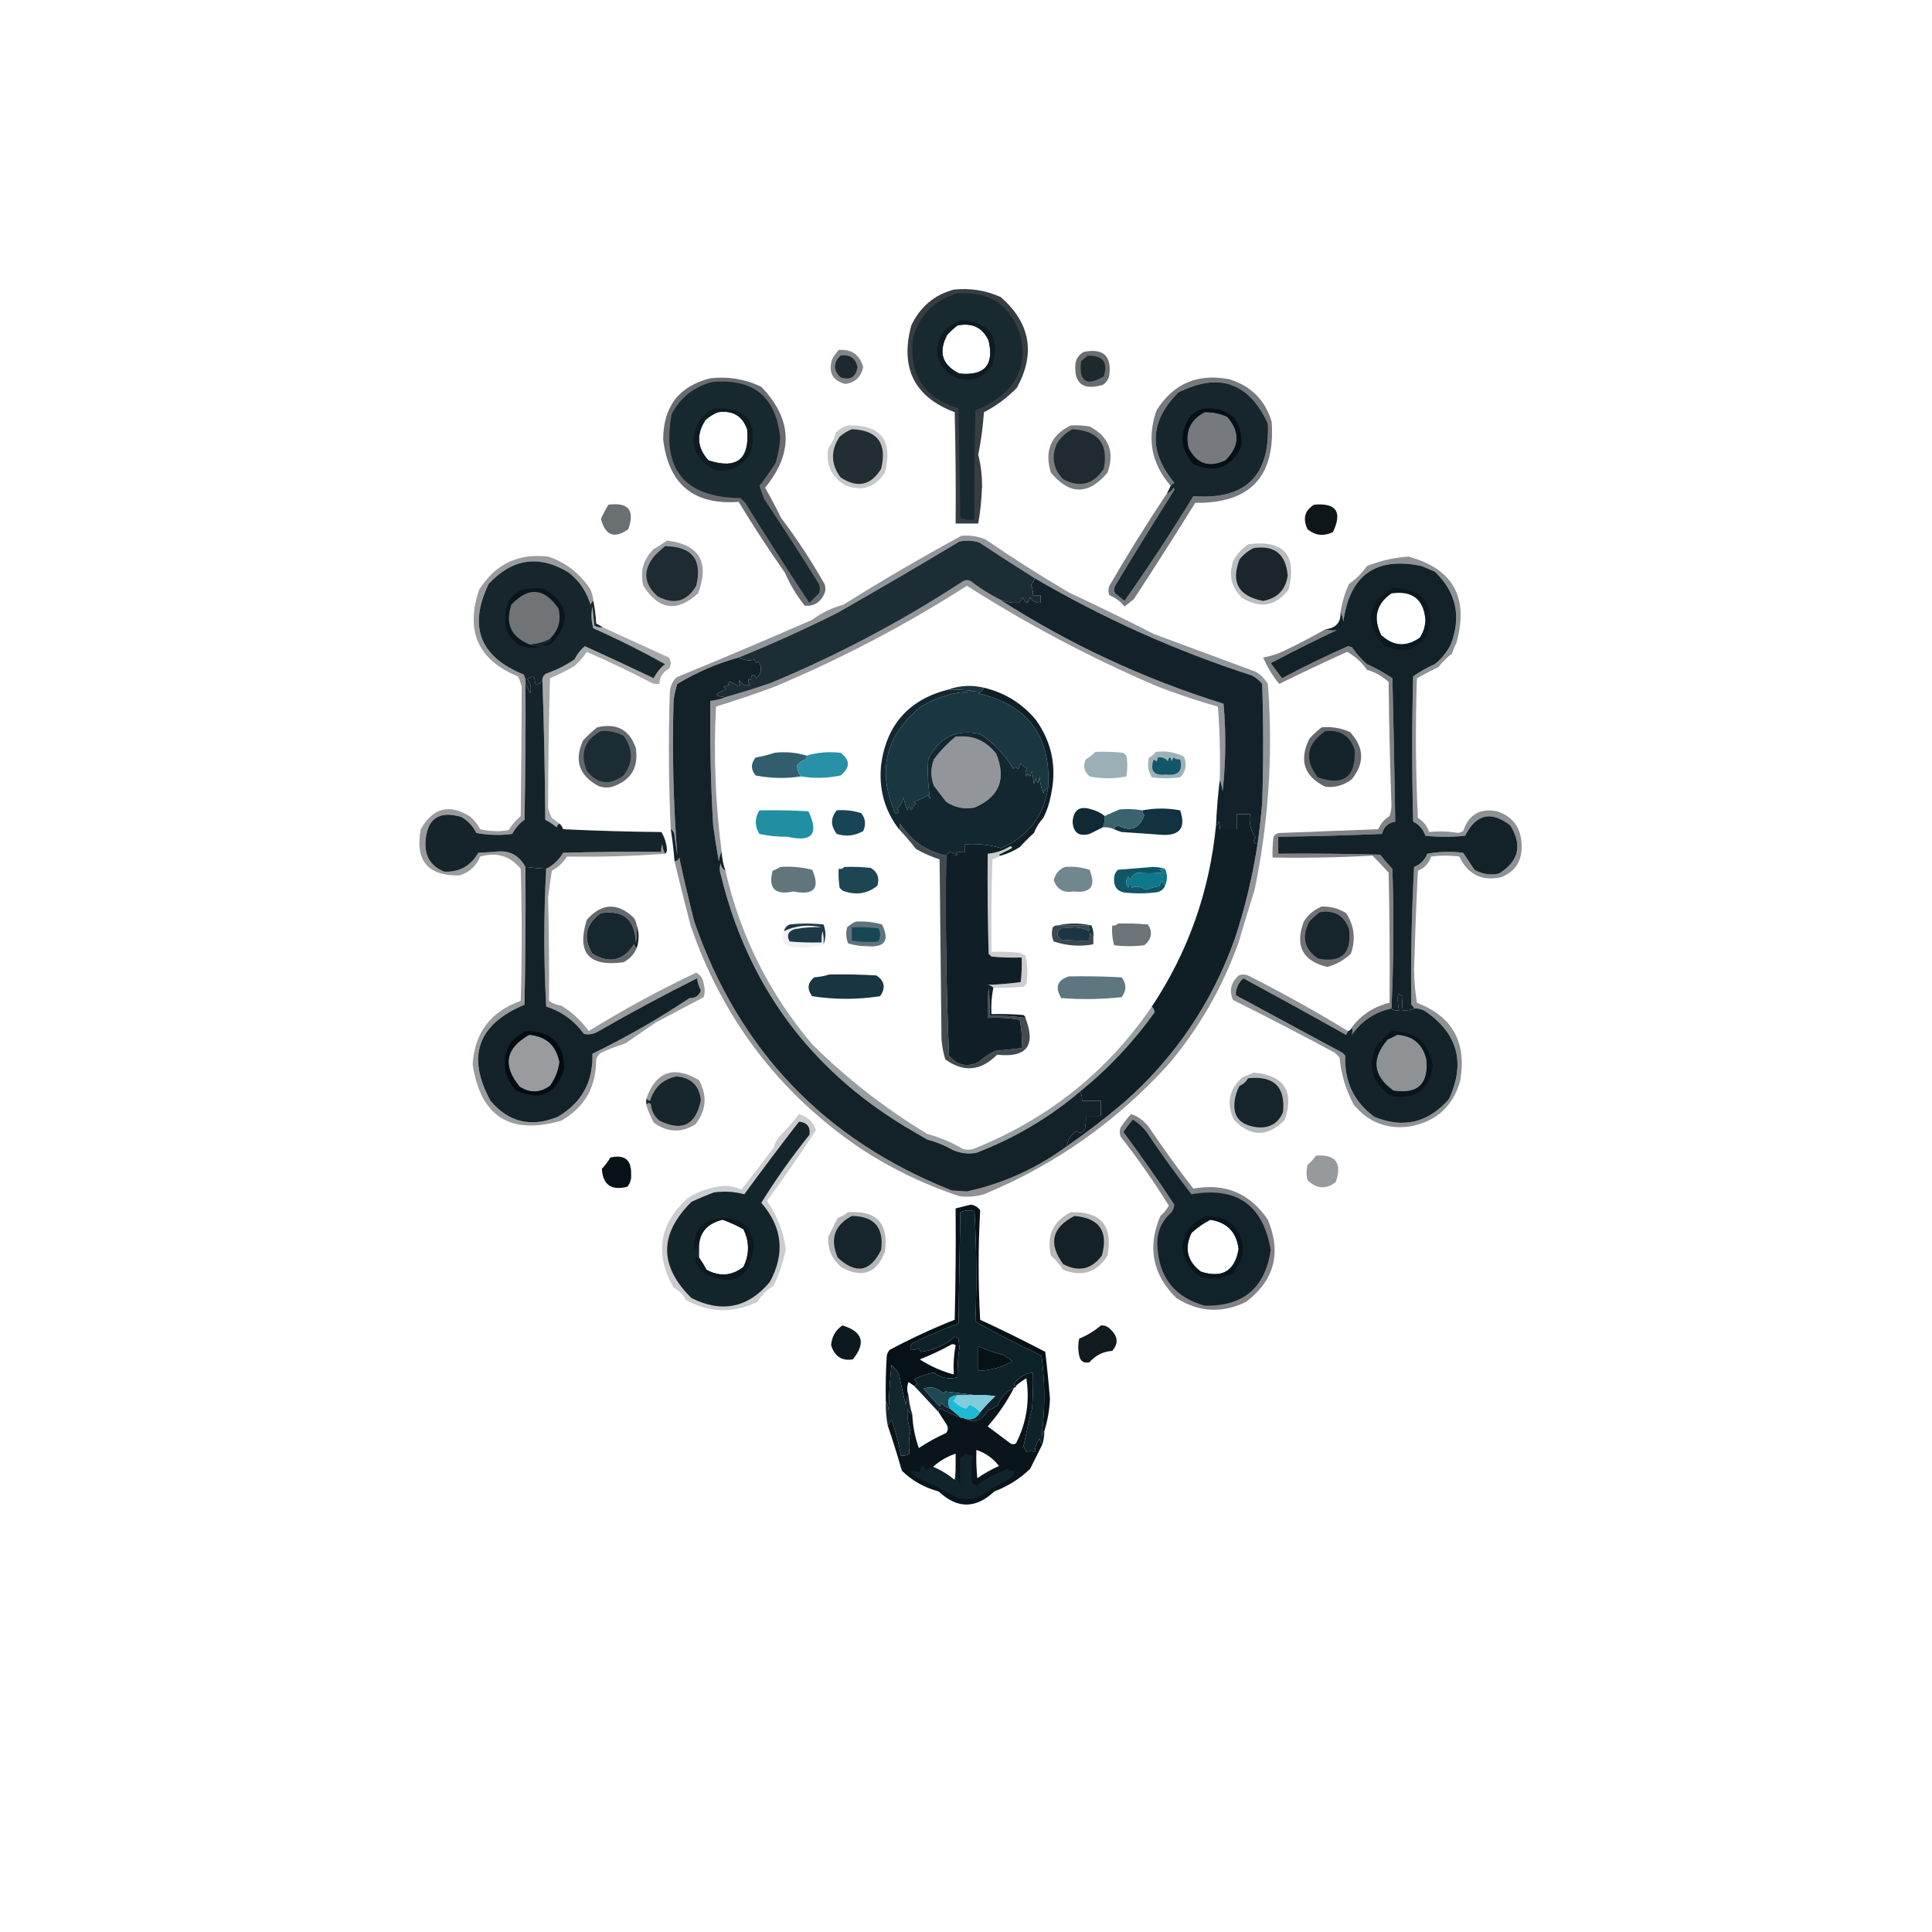 <?xml version="1.0" encoding="UTF-8"?>
<!DOCTYPE svg PUBLIC "-//W3C//DTD SVG 1.1//EN" "http://www.w3.org/Graphics/SVG/1.1/DTD/svg11.dtd">
<svg xmlns="http://www.w3.org/2000/svg" version="1.1" width="1024px" height="1024px" style="shape-rendering:geometricPrecision; text-rendering:geometricPrecision; image-rendering:optimizeQuality; fill-rule:evenodd; clip-rule:evenodd" xmlns:xlink="http://www.w3.org/1999/xlink">
<g><path style="opacity:0.796" fill="#040d14" d="M 505.5,153.5 C 514.241,152.563 522.575,153.896 530.5,157.5C 546.115,171.283 548.948,187.283 539,205.5C 533.85,210.826 528.017,215.159 521.5,218.5C 520.997,226.113 519.997,233.613 518.5,241C 519.899,246.578 520.566,252.244 520.5,258C 520.279,264.581 519.612,271.081 518.5,277.5C 514.5,277.5 510.5,277.5 506.5,277.5C 506.667,257.831 506.5,238.164 506,218.5C 484.611,210.391 476.945,195.057 483,172.5C 487.689,162.629 495.189,156.296 505.5,153.5 Z M 507.5,172.5 C 515.301,170.91 520.801,173.577 524,180.5C 527.021,193.482 521.854,199.316 508.5,198C 499.342,193.522 497.175,186.689 502,177.5C 503.73,175.598 505.563,173.931 507.5,172.5 Z"/></g>
<g><path style="opacity:1" fill="#192930" d="M 507.5,155.5 C 524.808,154.319 535.975,161.985 541,178.5C 544.036,192.901 539.536,204.068 527.5,212C 524.142,214.203 520.642,216.037 517,217.5C 516.5,236.83 516.333,256.164 516.5,275.5C 513.881,275.768 511.381,275.435 509,274.5C 508.667,255.167 508.333,235.833 508,216.5C 489.396,210.642 481.396,197.975 484,178.5C 487.813,166.518 495.647,158.851 507.5,155.5 Z M 507.5,172.5 C 505.563,173.931 503.73,175.598 502,177.5C 497.175,186.689 499.342,193.522 508.5,198C 521.854,199.316 527.021,193.482 524,180.5C 520.801,173.577 515.301,170.91 507.5,172.5 Z"/></g>
<g><path style="opacity:0.49" fill="#02070d" d="M 444.5,185.5 C 451.285,184.951 455.618,187.951 457.5,194.5C 456.38,199.839 453.214,202.839 448,203.5C 441.271,201.718 438.938,197.385 441,190.5C 441.997,188.677 443.164,187.01 444.5,185.5 Z"/></g>
<g><path style="opacity:0.588" fill="#040a0f" d="M 574.5,186.5 C 584.675,184.518 589.175,188.518 588,198.5C 587.654,200.848 586.487,202.681 584.5,204C 573.926,207.077 569.092,203.244 570,192.5C 570.599,189.746 572.099,187.746 574.5,186.5 Z"/></g>
<g><path style="opacity:1" fill="#1c292f" d="M 445.5,188.5 C 450.42,187.784 453.42,189.784 454.5,194.5C 453.655,199.844 450.655,201.677 445.5,200C 441.555,196.169 441.555,192.336 445.5,188.5 Z"/></g>
<g><path style="opacity:1" fill="#1e292e" d="M 576.5,188.5 C 584.567,188.381 587.401,192.048 585,199.5C 575.744,204.922 571.744,202.255 573,191.5C 574.145,190.364 575.312,189.364 576.5,188.5 Z"/></g>
<g><path style="opacity:0.502" fill="#060e15" d="M 509.5,169.5 C 524.711,170.872 530.211,178.872 526,193.5C 519.663,202.29 511.83,203.79 502.5,198C 495.243,190.575 494.743,182.741 501,174.5C 503.682,172.415 506.516,170.748 509.5,169.5 Z M 507.5,172.5 C 505.563,173.931 503.73,175.598 502,177.5C 497.175,186.689 499.342,193.522 508.5,198C 521.854,199.316 527.021,193.482 524,180.5C 520.801,173.577 515.301,170.91 507.5,172.5 Z"/></g>
<g><path style="opacity:1" fill="#17262d" d="M 618.5,261.5 C 619.167,260.167 619.833,258.833 620.5,257.5C 620.918,256.778 621.584,256.278 622.5,256C 608.595,239.355 609.262,223.355 624.5,208C 646.128,197.208 661.962,202.708 672,224.5C 673.263,252.237 660.097,265.071 632.5,263C 620.926,282.008 608.759,300.508 596,318.5C 594.333,317.167 592.667,315.833 591,314.5C 590.333,313.167 590.333,311.833 591,310.5C 601.333,293.347 611.833,276.347 622.5,259.5C 622.333,259.167 622.167,258.833 622,258.5C 621.241,260.063 620.074,261.063 618.5,261.5 Z M 638.5,218.5 C 642.702,218.384 646.702,219.217 650.5,221C 657.354,228.966 657.021,236.633 649.5,244C 640.877,248.055 634.377,245.888 630,237.5C 627.996,228.85 630.83,222.517 638.5,218.5 Z"/></g>
<g><path style="opacity:0.59" fill="#02080f" d="M 376.5,200.5 C 385.981,199.415 394.981,200.915 403.5,205C 420.031,222.216 420.698,240.049 405.5,258.5C 408.495,263.685 411.329,269.018 414,274.5C 422.396,285.607 430.062,297.274 437,309.5C 437.667,311.167 437.667,312.833 437,314.5C 434.927,319.282 431.427,321.449 426.5,321C 422.267,315.677 418.767,309.843 416,303.5C 407.367,291.221 399.2,278.721 391.5,266C 367.69,267.756 354.357,256.756 351.5,233C 351.547,215.486 359.881,204.653 376.5,200.5 Z M 380.5,218.5 C 388.277,217.342 393.444,220.342 396,227.5C 397.427,243.413 390.594,248.913 375.5,244C 369.43,237.34 368.93,230.173 374,222.5C 376.013,220.752 378.18,219.418 380.5,218.5 Z"/></g>
<g><path style="opacity:1" fill="#18282f" d="M 377.5,202.5 C 399.29,200.461 411.29,210.295 413.5,232C 413.226,236.599 412.392,241.099 411,245.5C 408.327,249.664 405.493,253.664 402.5,257.5C 403.33,259.828 404.163,262.162 405,264.5C 414.919,279.339 424.586,294.339 434,309.5C 434.667,311.167 434.667,312.833 434,314.5C 432.333,316.167 430.667,317.833 429,319.5C 417.417,302.003 406.084,284.336 395,266.5C 394.167,265.667 393.333,264.833 392.5,264C 362.78,263.61 350.613,248.777 356,219.5C 360.738,210.578 367.905,204.911 377.5,202.5 Z M 380.5,218.5 C 378.18,219.418 376.013,220.752 374,222.5C 368.93,230.173 369.43,237.34 375.5,244C 390.594,248.913 397.427,243.413 396,227.5C 393.444,220.342 388.277,217.342 380.5,218.5 Z"/></g>
<g><path style="opacity:0.502" fill="#050f15" d="M 378.5,216.5 C 395.293,215.459 401.793,223.125 398,239.5C 393.857,247.321 387.357,250.487 378.5,249C 366.316,241.728 364.316,232.228 372.5,220.5C 374.29,218.684 376.29,217.351 378.5,216.5 Z M 380.5,218.5 C 378.18,219.418 376.013,220.752 374,222.5C 368.93,230.173 369.43,237.34 375.5,244C 390.594,248.913 397.427,243.413 396,227.5C 393.444,220.342 388.277,217.342 380.5,218.5 Z"/></g>
<g><path style="opacity:0.227" fill="#081116" d="M 449.5,225.5 C 466.945,225 473.445,233.334 469,250.5C 463.803,258.575 456.637,260.742 447.5,257C 440.397,252.358 437.564,245.858 439,237.5C 440.861,235.112 442.194,232.446 443,229.5C 444.792,227.372 446.958,226.039 449.5,225.5 Z"/></g>
<g><path style="opacity:1" fill="#232e34" d="M 451.5,227.5 C 465.165,228.018 470.332,235.018 467,248.5C 461.523,257.384 454.356,258.884 445.5,253C 440.339,246.028 440.173,238.861 445,231.5C 447.013,229.752 449.18,228.418 451.5,227.5 Z"/></g>
<g><path style="opacity:0.533" fill="#050e12" d="M 567.5,225.5 C 570.85,225.335 574.183,225.502 577.5,226C 587.744,231.396 590.911,239.563 587,250.5C 576.954,262.476 566.954,262.476 557,250.5C 553.45,238.957 556.95,230.624 567.5,225.5 Z"/></g>
<g><path style="opacity:1" fill="#202b31" d="M 568.5,227.5 C 582.105,228.261 587.605,235.261 585,248.5C 579.553,256.815 572.387,258.648 563.5,254C 558.346,248.656 557.18,242.489 560,235.5C 562.074,231.923 564.907,229.256 568.5,227.5 Z"/></g>
<g><path style="opacity:1" fill="#0e161a" d="M 696.5,267.5 C 708.252,266.427 711.586,271.261 706.5,282C 701.605,284.394 697.105,283.894 693,280.5C 690.363,274.867 691.529,270.534 696.5,267.5 Z"/></g>
<g><path style="opacity:0.6" fill="#071015" d="M 322.5,267.5 C 333.093,266.115 336.593,270.448 333,280.5C 325.667,285.721 320.833,283.887 318.5,275C 319.702,272.373 321.035,269.873 322.5,267.5 Z"/></g>
<g><path style="opacity:0.435" fill="#051017" d="M 656.5,499.5 C 655.833,498.833 655.167,498.167 654.5,497.5C 659.895,481.195 663.895,464.529 666.5,447.5C 667.529,440.214 668.362,432.88 669,425.5C 669.667,404.5 669.667,383.5 669,362.5C 667.457,360.622 665.624,359.122 663.5,358C 623.248,344.977 584.914,327.811 548.5,306.5C 538.644,300.315 528.811,293.981 519,287.5C 515.545,286.45 512.045,286.283 508.5,287C 486.998,299.919 465.331,312.586 443.5,325C 426.359,333.535 409.025,341.368 391.5,348.5C 380.064,351.631 369.231,356.298 359,362.5C 358.012,365.424 357.346,368.424 357,371.5C 356.216,398.897 356.883,426.231 359,453.5C 358.5,450 358,446.5 357.5,443C 357.392,441.319 356.725,440.152 355.5,439.5C 354.394,415.517 354.228,391.517 355,367.5C 355.059,364.178 356.226,361.344 358.5,359C 382.567,349.129 406.567,338.962 430.5,328.5C 435.38,324.803 440.88,322.136 447,320.5C 467.475,307.681 488.308,295.514 509.5,284C 513.975,283.533 518.309,284.199 522.5,286C 536.861,295.845 551.528,305.179 566.5,314C 581.623,321.061 596.623,328.395 611.5,336C 629.482,342.661 647.482,349.328 665.5,356C 668.219,357.597 670.386,359.763 672,362.5C 674.794,399.219 672.461,435.552 665,471.5C 662.046,480.857 659.213,490.19 656.5,499.5 Z M 506.5,390.5 C 515.298,389.434 522.464,392.434 528,399.5C 533.449,412.945 529.615,422.445 516.5,428C 511.106,429.033 506.106,428.033 501.5,425C 499.333,422.167 497.167,419.333 495,416.5C 493.212,411.802 493.212,407.136 495,402.5C 498.364,397.971 502.197,393.971 506.5,390.5 Z"/></g>
<g><path style="opacity:1" fill="#17262d" d="M 314.5,318.5 C 315.267,322.415 315.767,326.415 316,330.5C 317.302,331.085 318.469,331.751 319.5,332.5C 317.856,332.714 316.356,332.38 315,331.5C 314.667,328.167 314.333,324.833 314,321.5C 313.207,325.423 313.374,329.256 314.5,333C 327.465,338.764 340.131,345.098 352.5,352C 349.93,354.067 347.93,356.567 346.5,359.5C 334.363,353.68 322.196,348.014 310,342.5C 307.712,344.374 305.879,346.707 304.5,349.5C 299.877,352.658 294.877,355.158 289.5,357C 288.177,357.816 287.511,358.983 287.5,360.5C 286.817,362.176 285.483,362.843 283.5,362.5C 283.822,358.561 282.489,357.728 279.5,360C 281.282,362.243 281.782,364.743 281,367.5C 279.981,365.498 279.148,363.498 278.5,361.5C 278.579,360.07 278.246,358.736 277.5,357.5C 254.3,348.096 248.133,332.096 259,309.5C 271.602,295.925 285.769,293.925 301.5,303.5C 307.088,307.932 310.922,313.598 313,320.5C 313.278,319.584 313.778,318.918 314.5,318.5 Z M 291.5,338.5 C 288.074,340.274 284.407,341.274 280.5,341.5C 270.846,337.52 267.679,330.52 271,320.5C 280.123,310.852 288.456,311.519 296,322.5C 297.555,328.793 296.055,334.126 291.5,338.5 Z"/></g>
<g><path style="opacity:0.541" fill="#02090f" d="M 618.5,261.5 C 620.074,261.063 621.241,260.063 622,258.5C 622.167,258.833 622.333,259.167 622.5,259.5C 611.833,276.347 601.333,293.347 591,310.5C 590.333,311.833 590.333,313.167 591,314.5C 592.667,315.833 594.333,317.167 596,318.5C 608.759,300.508 620.926,282.008 632.5,263C 660.097,265.071 673.263,252.237 672,224.5C 661.962,202.708 646.128,197.208 624.5,208C 609.262,223.355 608.595,239.355 622.5,256C 621.584,256.278 620.918,256.778 620.5,257.5C 610.246,245.794 607.746,232.461 613,217.5C 621.923,203.292 634.756,197.792 651.5,201C 663.035,204.535 670.535,212.035 674,223.5C 676.087,252.578 662.587,266.912 633.5,266.5C 622.864,283.634 612.031,300.634 601,317.5C 599.323,318.901 597.656,320.235 596,321.5C 593.928,318.793 591.261,316.793 588,315.5C 587.333,313.833 587.333,312.167 588,310.5C 597.673,293.812 607.84,277.479 618.5,261.5 Z M 638.5,218.5 C 630.83,222.517 627.996,228.85 630,237.5C 634.377,245.888 640.877,248.055 649.5,244C 657.021,236.633 657.354,228.966 650.5,221C 646.702,219.217 642.702,218.384 638.5,218.5 Z"/></g>
<g><path style="opacity:0.881" fill="#040d13" d="M 637.5,216.5 C 651.774,215.608 658.608,222.275 658,236.5C 652.604,247.947 644.104,251.113 632.5,246C 625.333,237.85 624.833,229.35 631,220.5C 633.013,218.752 635.18,217.418 637.5,216.5 Z M 638.5,218.5 C 630.83,222.517 627.996,228.85 630,237.5C 634.377,245.888 640.877,248.055 649.5,244C 657.021,236.633 657.354,228.966 650.5,221C 646.702,219.217 642.702,218.384 638.5,218.5 Z"/></g>
<g><path style="opacity:0.566" fill="#02090f" d="M 291.5,338.5 C 296.055,334.126 297.555,328.793 296,322.5C 288.456,311.519 280.123,310.852 271,320.5C 267.679,330.52 270.846,337.52 280.5,341.5C 281.681,342.397 283.681,342.897 286.5,343C 277.263,344.801 271.096,341.301 268,332.5C 266.198,316.968 273.032,310.135 288.5,312C 301.503,320.024 302.837,329.69 292.5,341C 290.956,342.187 289.289,342.52 287.5,342C 288.833,341.333 290.167,340.667 291.5,340C 292.738,339.31 292.738,338.81 291.5,338.5 Z M 291.5,338.5 C 288.074,340.274 284.407,341.274 280.5,341.5C 270.846,337.52 267.679,330.52 271,320.5C 280.123,310.852 288.456,311.519 296,322.5C 297.555,328.793 296.055,334.126 291.5,338.5 Z"/></g>
<g><path style="opacity:0.392" fill="#030a10" d="M 353.5,286.5 C 370.74,288.628 376.24,297.961 370,314.5C 358.823,324.665 349.156,323.332 341,310.5C 339.108,302.903 340.941,296.403 346.5,291C 348.993,289.581 351.326,288.081 353.5,286.5 Z"/></g>
<g><path style="opacity:1" fill="#1e2b32" d="M 352.5,289.5 C 366.842,289.667 372.342,296.667 369,310.5C 364,318.878 357.167,320.712 348.5,316C 341.129,309.38 340.629,302.214 347,294.5C 348.812,292.7 350.645,291.033 352.5,289.5 Z"/></g>
<g><path style="opacity:1" fill="#1c2d36" d="M 548.5,306.5 C 548.096,307.756 547.429,308.923 546.5,310C 547.233,311.766 547.567,313.599 547.5,315.5C 548.833,315.5 550.167,315.5 551.5,315.5C 551.5,316.833 551.5,318.167 551.5,319.5C 549.019,319.677 547.186,318.677 546,316.5C 545.001,320.237 543.668,320.237 542,316.5C 541.581,317.672 540.915,318.672 540,319.5C 536.501,319.716 533.001,319.05 529.5,317.5C 524.19,314.844 519.19,311.677 514.5,308C 513.167,307.333 511.833,307.333 510.5,308C 478.211,329.146 444.211,347.146 408.5,362C 400.596,364.721 392.596,367.221 384.5,369.5C 378.686,368.993 378.353,367.827 383.5,366C 384.833,365.333 384.833,364.667 383.5,364C 384.5,363.667 385.5,363.333 386.5,363C 385.294,361.982 385.627,361.482 387.5,361.5C 388.741,362.037 389.908,362.704 391,363.5C 391.5,363.333 392,363.167 392.5,363C 391.549,362.282 391.383,361.449 392,360.5C 393.191,362.847 395.024,363.68 397.5,363C 396.483,361.951 396.316,360.784 397,359.5C 397.333,359.833 397.667,360.167 398,360.5C 398.221,357.057 399.221,356.724 401,359.5C 403.732,356.681 404.065,353.681 402,350.5C 400.984,351.634 400.317,351.301 400,349.5C 397.493,350.395 394.66,350.062 391.5,348.5C 409.025,341.368 426.359,333.535 443.5,325C 465.331,312.586 486.998,299.919 508.5,287C 512.045,286.283 515.545,286.45 519,287.5C 528.811,293.981 538.644,300.315 548.5,306.5 Z"/></g>
<g><path style="opacity:0.269" fill="#02070d" d="M 661.5,288.5 C 680.416,286.006 687.583,294.006 683,312.5C 676.219,321.256 668.052,322.756 658.5,317C 652.401,311.257 650.901,304.423 654,296.5C 656.028,293.308 658.528,290.641 661.5,288.5 Z"/></g>
<g><path style="opacity:1" fill="#1a262c" d="M 664.5,290.5 C 675.513,288.863 681.513,293.697 682.5,305C 681.423,312.578 677.09,317.078 669.5,318.5C 656.444,315.988 652.277,308.655 657,296.5C 659.134,293.847 661.634,291.847 664.5,290.5 Z"/></g>
<g><path style="opacity:1" fill="#13222a" d="M 548.5,306.5 C 584.914,327.811 623.248,344.977 663.5,358C 665.624,359.122 667.457,360.622 669,362.5C 669.667,383.5 669.667,404.5 669,425.5C 668.362,432.88 667.529,440.214 666.5,447.5C 664.327,446.834 663.993,445.667 665.5,444C 662.924,440.266 661.924,436.1 662.5,431.5C 660.167,431.5 657.833,431.5 655.5,431.5C 655.5,434.167 655.5,436.833 655.5,439.5C 652.5,439.5 649.5,439.5 646.5,439.5C 646.657,438.127 646.49,436.793 646,435.5C 645.722,436.416 645.222,437.082 644.5,437.5C 644.86,429.423 645.526,421.423 646.5,413.5C 647.309,415.292 647.809,417.292 648,419.5C 649.724,403.962 649.891,388.462 648.5,373C 606.141,359.815 566.475,341.315 529.5,317.5C 533.001,319.05 536.501,319.716 540,319.5C 540.915,318.672 541.581,317.672 542,316.5C 543.668,320.237 545.001,320.237 546,316.5C 547.186,318.677 549.019,319.677 551.5,319.5C 551.5,318.167 551.5,316.833 551.5,315.5C 550.167,315.5 548.833,315.5 547.5,315.5C 547.567,313.599 547.233,311.766 546.5,310C 547.429,308.923 548.096,307.756 548.5,306.5 Z"/></g>
<g><path style="opacity:0.355" fill="#030b10" d="M 319.5,332.5 C 331.117,337.822 342.783,343.156 354.5,348.5C 355.833,350.5 355.833,352.5 354.5,354.5C 351.306,356.223 349.639,358.889 349.5,362.5C 348.127,362.657 346.793,362.49 345.5,362C 334.213,356.107 322.713,350.607 311,345.5C 309.196,348.248 307.029,350.748 304.5,353C 300.298,355.455 295.965,357.621 291.5,359.5C 290.872,382.503 290.539,405.503 290.5,428.5C 291.015,430.225 291.682,431.892 292.5,433.5C 293.901,434.521 295.235,435.521 296.5,436.5C 295.778,436.918 295.278,437.584 295,438.5C 293.172,436.919 291.172,435.585 289,434.5C 288.832,409.663 288.332,384.997 287.5,360.5C 287.511,358.983 288.177,357.816 289.5,357C 294.877,355.158 299.877,352.658 304.5,349.5C 305.879,346.707 307.712,344.374 310,342.5C 322.196,348.014 334.363,353.68 346.5,359.5C 347.93,356.567 349.93,354.067 352.5,352C 340.131,345.098 327.465,338.764 314.5,333C 313.374,329.256 313.207,325.423 314,321.5C 314.333,324.833 314.667,328.167 315,331.5C 316.356,332.38 317.856,332.714 319.5,332.5 Z"/></g>
<g><path style="opacity:1" fill="#132129" d="M 749.5,534.5 C 747.621,535.341 745.621,535.675 743.5,535.5C 743.108,532.854 743.108,530.354 743.5,528C 742.584,527.626 741.75,527.126 741,526.5C 740.699,529.507 740.865,532.507 741.5,535.5C 739.901,535.768 738.568,535.434 737.5,534.5C 738.656,509.906 738.823,485.239 738,460.5C 735.715,458.093 733.549,455.593 731.5,453C 713.503,452.5 695.503,452.333 677.5,452.5C 677.5,449.5 677.5,446.5 677.5,443.5C 695.839,443.264 714.172,442.764 732.5,442C 733.428,438.236 735.761,436.07 739.5,435.5C 739.126,410.166 738.626,384.832 738,359.5C 733.774,356.634 729.274,354.134 724.5,352C 721.462,349.297 718.795,346.297 716.5,343C 715.833,342.833 715.167,342.667 714.5,342.5C 702.614,347.721 690.947,353.387 679.5,359.5C 677.512,356.872 675.512,354.205 673.5,351.5C 685.047,345.377 696.714,339.543 708.5,334C 706.321,334.284 704.321,334.117 702.5,333.5C 708.062,332.944 710.729,329.944 710.5,324.5C 711.302,325.952 711.802,327.618 712,329.5C 715.388,304.76 729.221,294.927 753.5,300C 755.833,301 758.167,302 760.5,303C 771.788,313.827 774.621,326.661 769,341.5C 766.925,345.579 764.092,349.079 760.5,352C 756.379,353.806 752.546,355.973 749,358.5C 748.333,384.167 748.333,409.833 749,435.5C 752.209,437.078 754.376,439.578 755.5,443C 762.5,443.667 769.5,443.667 776.5,443C 782.366,431.428 790.366,429.595 800.5,437.5C 807.001,447.998 805.001,456.498 794.5,463C 789.889,464.007 785.555,463.34 781.5,461C 779.5,458 777.5,455 775.5,452C 769.141,451.169 762.807,451.336 756.5,452.5C 755.167,455.833 752.833,458.167 749.5,459.5C 748.202,483.822 747.702,508.156 748,532.5C 748.717,533.044 749.217,533.711 749.5,534.5 Z M 737.5,314.5 C 748.571,312.922 754.571,317.589 755.5,328.5C 755.4,331.966 754.4,335.132 752.5,338C 745.234,343.037 738.401,342.537 732,336.5C 727.659,327.393 729.493,320.059 737.5,314.5 Z"/></g>
<g><path style="opacity:0.357" fill="#010b0f" d="M 738.5,311.5 C 755.509,312.499 761.343,321.166 756,337.5C 749.766,344.971 742.266,346.471 733.5,342C 722.894,329.644 724.561,319.477 738.5,311.5 Z M 737.5,314.5 C 729.493,320.059 727.659,327.393 732,336.5C 738.401,342.537 745.234,343.037 752.5,338C 754.4,335.132 755.4,331.966 755.5,328.5C 754.571,317.589 748.571,312.922 737.5,314.5 Z"/></g>
<g><path style="opacity:0.418" fill="#01070e" d="M 529.5,317.5 C 566.475,341.315 606.141,359.815 648.5,373C 649.891,388.462 649.724,403.962 648,419.5C 647.809,417.292 647.309,415.292 646.5,413.5C 646.832,400.483 646.499,387.483 645.5,374.5C 633.921,371.275 622.587,367.442 611.5,363C 577.047,348.109 544.047,330.609 512.5,310.5C 480.076,331.213 446.076,349.047 410.5,364C 400.306,367.787 389.972,371.287 379.5,374.5C 378.16,400.041 379.16,425.708 382.5,451.5C 381.698,452.952 381.198,454.618 381,456.5C 379.855,450.196 378.855,443.862 378,437.5C 376.714,415.52 376.214,393.52 376.5,371.5C 379.373,371.198 382.039,370.531 384.5,369.5C 392.596,367.221 400.596,364.721 408.5,362C 444.211,347.146 478.211,329.146 510.5,308C 511.833,307.333 513.167,307.333 514.5,308C 519.19,311.677 524.19,314.844 529.5,317.5 Z"/></g>
<g><path style="opacity:1" fill="#1a3641" d="M 521.5,364.5 C 520.993,365.859 519.993,366.859 518.5,367.5C 544.923,373.66 557.256,390.327 555.5,417.5C 554.21,418.058 553.377,419.058 553,420.5C 551.873,417.623 551.206,414.623 551,411.5C 550.581,415.852 549.914,416.185 549,412.5C 548.667,413.5 548.333,414.5 548,415.5C 547.667,413.167 547.333,410.833 547,408.5C 546.667,409.5 546.333,410.5 546,411.5C 545.333,410.167 544.667,410.167 544,411.5C 543.28,409.888 543.446,408.388 544.5,407C 542.939,406.682 541.772,405.849 541,404.5C 540.751,405.624 540.251,406.624 539.5,407.5C 538.575,406.359 537.741,406.359 537,407.5C 532.645,399.976 526.812,393.81 519.5,389C 506.87,386.27 497.703,390.77 492,402.5C 491.509,409.591 491.843,416.591 493,423.5C 492.667,422.833 492.333,422.167 492,421.5C 489.602,422.856 487.102,424.023 484.5,425C 484.833,425.333 485.167,425.667 485.5,426C 484.299,426.903 483.465,428.069 483,429.5C 482.333,426.833 481.667,426.833 481,429.5C 479.956,427.285 479.29,424.952 479,422.5C 478.464,424.869 477.297,426.869 475.5,428.5C 477.058,430.405 476.725,431.239 474.5,431C 464.831,408.982 469.165,390.316 487.5,375C 496.766,369.184 506.766,366.351 517.5,366.5C 512.318,365.713 507.318,365.38 502.5,365.5C 508.7,363.269 515.034,362.936 521.5,364.5 Z"/></g>
<g><path style="opacity:0.612" fill="#01080e" d="M 700.5,385.5 C 705.742,385.023 710.742,385.856 715.5,388C 723.062,396.055 723.396,404.388 716.5,413C 712.354,416.203 707.687,417.536 702.5,417C 691.191,411.565 688.358,403.065 694,391.5C 696.063,389.266 698.229,387.266 700.5,385.5 Z"/></g>
<g><path style="opacity:1" fill="#15242b" d="M 702.5,387.5 C 710.443,386.712 715.61,390.046 718,397.5C 718.626,411.872 712.126,416.705 698.5,412C 691.115,402.539 692.448,394.372 702.5,387.5 Z"/></g>
<g><path style="opacity:1" fill="#315e6c" d="M 427.5,400.5 C 427.631,401.239 427.464,401.906 427,402.5C 425.155,403.05 423.655,404.05 422.5,405.5C 422.373,407.516 423.039,409.516 424.5,411.5C 416.535,412.755 408.535,412.588 400.5,411C 397.89,407.87 397.89,404.704 400.5,401.5C 403.975,400.92 407.309,400.087 410.5,399C 416.36,398.32 422.026,398.82 427.5,400.5 Z"/></g>
<g><path style="opacity:1" fill="#2891a6" d="M 424.5,411.5 C 423.039,409.516 422.373,407.516 422.5,405.5C 423.655,404.05 425.155,403.05 427,402.5C 427.464,401.906 427.631,401.239 427.5,400.5C 433.306,398.776 439.306,398.276 445.5,399C 450.719,402.864 450.719,406.864 445.5,411C 438.548,412.511 431.548,412.678 424.5,411.5 Z"/></g>
<g><path style="opacity:0.624" fill="#050f15" d="M 316.5,385.5 C 326.83,383.076 333.664,386.743 337,396.5C 338.583,406.834 334.416,413.667 324.5,417C 321.953,417.66 319.453,417.493 317,416.5C 306.918,410.997 304.251,402.997 309,392.5C 311.396,389.933 313.896,387.6 316.5,385.5 Z"/></g>
<g><path style="opacity:1" fill="#1c2c34" d="M 318.5,387.5 C 322.747,387.178 326.747,388.011 330.5,390C 335.638,397.09 335.638,404.09 330.5,411C 323.1,416.403 316.6,415.57 311,408.5C 307.357,399.147 309.857,392.147 318.5,387.5 Z"/></g>
<g><path style="opacity:1" fill="#132229" d="M 391.5,348.5 C 394.66,350.062 397.493,350.395 400,349.5C 400.317,351.301 400.984,351.634 402,350.5C 404.065,353.681 403.732,356.681 401,359.5C 399.221,356.724 398.221,357.057 398,360.5C 397.667,360.167 397.333,359.833 397,359.5C 396.316,360.784 396.483,361.951 397.5,363C 395.024,363.68 393.191,362.847 392,360.5C 391.383,361.449 391.549,362.282 392.5,363C 392,363.167 391.5,363.333 391,363.5C 389.908,362.704 388.741,362.037 387.5,361.5C 385.627,361.482 385.294,361.982 386.5,363C 385.5,363.333 384.5,363.667 383.5,364C 384.833,364.667 384.833,365.333 383.5,366C 378.353,367.827 378.686,368.993 384.5,369.5C 382.039,370.531 379.373,371.198 376.5,371.5C 376.214,393.52 376.714,415.52 378,437.5C 378.855,443.862 379.855,450.196 381,456.5C 381.198,454.618 381.698,452.952 382.5,451.5C 382.691,454.983 383.357,458.316 384.5,461.5C 383.034,460.653 382.2,459.32 382,457.5C 381.333,459.5 381.333,461.5 382,463.5C 396.117,521.621 428.617,566.121 479.5,597C 483.5,599.333 487.5,601.667 491.5,604C 496.249,605.249 500.749,607.082 505,609.5C 509.022,611.274 513.188,611.774 517.5,611C 537.725,603.256 556.058,592.422 572.5,578.5C 573.301,580.042 573.634,581.708 573.5,583.5C 576.833,583.5 580.167,583.5 583.5,583.5C 583.5,586.167 583.5,588.833 583.5,591.5C 580.833,591.5 578.167,591.5 575.5,591.5C 575.663,593.857 575.497,596.19 575,598.5C 573.806,600.525 572.306,600.859 570.5,599.5C 567.537,601.442 565.871,604.108 565.5,607.5C 549.446,619.261 531.779,627.261 512.5,631.5C 509.833,631.333 507.167,631.167 504.5,631C 437.139,604.309 391.639,556.809 368,488.5C 365.116,477.181 362.449,465.847 360,454.5C 359.583,455.756 358.75,456.423 357.5,456.5C 357.079,450.798 356.412,445.131 355.5,439.5C 356.725,440.152 357.392,441.319 357.5,443C 358,446.5 358.5,450 359,453.5C 356.883,426.231 356.216,398.897 357,371.5C 357.346,368.424 358.012,365.424 359,362.5C 369.231,356.298 380.064,351.631 391.5,348.5 Z"/></g>
<g><path style="opacity:0.416" fill="#0c3f50" d="M 580.5,398.5 C 585.511,398.334 590.511,398.501 595.5,399C 596,399.5 596.5,400 597,400.5C 597.667,404.167 597.667,407.833 597,411.5C 590.53,412.818 584.03,412.818 577.5,411.5C 574.584,409.009 573.918,406.009 575.5,402.5C 577.419,401.388 579.086,400.054 580.5,398.5 Z"/></g>
<g><path style="opacity:0.384" fill="#05384a" d="M 612.5,398.5 C 617.846,397.854 622.846,398.688 627.5,401C 629.274,405.163 628.607,408.83 625.5,412C 620.5,412.667 615.5,412.667 610.5,412C 608.477,408.817 607.977,405.317 609,401.5C 610.518,400.837 611.685,399.837 612.5,398.5 Z"/></g>
<g><path style="opacity:1" fill="#135668" d="M 613.5,401.5 C 615.766,401.141 617.599,401.808 619,403.5C 619.667,400.833 620.333,400.833 621,403.5C 621.333,402.833 621.667,402.167 622,401.5C 623.011,402.337 624.178,402.67 625.5,402.5C 627.035,408.578 624.535,411.244 618,410.5C 611.537,411.21 609.37,408.543 611.5,402.5C 612.944,403.981 613.611,403.648 613.5,401.5 Z"/></g>
<g><path style="opacity:1" fill="#132730" d="M 502.5,365.5 C 507.318,365.38 512.318,365.713 517.5,366.5C 506.766,366.351 496.766,369.184 487.5,375C 469.165,390.316 464.831,408.982 474.5,431C 476.725,431.239 477.058,430.405 475.5,428.5C 477.297,426.869 478.464,424.869 479,422.5C 479.29,424.952 479.956,427.285 481,429.5C 481.667,426.833 482.333,426.833 483,429.5C 483.465,428.069 484.299,426.903 485.5,426C 485.167,425.667 484.833,425.333 484.5,425C 487.102,424.023 489.602,422.856 492,421.5C 492.333,422.167 492.667,422.833 493,423.5C 491.843,416.591 491.509,409.591 492,402.5C 497.703,390.77 506.87,386.27 519.5,389C 526.812,393.81 532.645,399.976 537,407.5C 537.741,406.359 538.575,406.359 539.5,407.5C 540.251,406.624 540.751,405.624 541,404.5C 541.772,405.849 542.939,406.682 544.5,407C 543.446,408.388 543.28,409.888 544,411.5C 544.667,410.167 545.333,410.167 546,411.5C 546.333,410.5 546.667,409.5 547,408.5C 547.333,410.833 547.667,413.167 548,415.5C 548.333,414.5 548.667,413.5 549,412.5C 549.914,416.185 550.581,415.852 551,411.5C 551.206,414.623 551.873,417.623 553,420.5C 553.377,419.058 554.21,418.058 555.5,417.5C 553.034,432.944 544.7,443.61 530.5,449.5C 524.323,447.687 517.99,447.02 511.5,447.5C 511.5,448.833 511.5,450.167 511.5,451.5C 509.801,451.34 508.134,451.506 506.5,452C 507.696,452.654 507.696,453.154 506.5,453.5C 504.631,451.016 502.964,451.016 501.5,453.5C 490.992,451.166 482.826,445.5 477,436.5C 477.109,437.769 476.942,438.769 476.5,439.5C 468.87,429.573 465.704,418.24 467,405.5C 469.838,384.163 481.671,370.83 502.5,365.5 Z M 506.5,390.5 C 502.197,393.971 498.364,397.971 495,402.5C 493.212,407.136 493.212,411.802 495,416.5C 497.167,419.333 499.333,422.167 501.5,425C 506.106,428.033 511.106,429.033 516.5,428C 529.615,422.445 533.449,412.945 528,399.5C 522.464,392.434 515.298,389.434 506.5,390.5 Z"/></g>
<g><path style="opacity:1" fill="#11323e" d="M 590.5,439.5 C 590.811,438.522 591.478,437.855 592.5,437.5C 599.334,441.057 604.001,439.224 606.5,432C 605.748,431.329 605.414,430.496 605.5,429.5C 612.142,428.243 618.809,428.243 625.5,429.5C 628.624,438.612 625.458,442.945 616,442.5C 608.836,441.956 601.67,441.456 594.5,441C 593.099,440.59 591.766,440.09 590.5,439.5 Z"/></g>
<g><path style="opacity:0.999" fill="#39636f" d="M 605.5,429.5 C 605.414,430.496 605.748,431.329 606.5,432C 604.001,439.224 599.334,441.057 592.5,437.5C 591.478,437.855 590.811,438.522 590.5,439.5C 588.621,438.659 586.621,438.325 584.5,438.5C 585.341,436.621 585.675,434.621 585.5,432.5C 588.067,431.327 590.733,430.161 593.5,429C 597.51,428.643 601.51,428.81 605.5,429.5 Z"/></g>
<g><path style="opacity:0.996" fill="#208fa2" d="M 402.5,429.5 C 411.173,429.334 419.84,429.5 428.5,430C 434.169,442.004 430.502,446.504 417.5,443.5C 412.418,443.581 407.418,443.081 402.5,442C 399.943,437.902 399.943,433.735 402.5,429.5 Z"/></g>
<g><path style="opacity:1" fill="#174555" d="M 443.5,429.5 C 447.967,429.133 452.3,429.633 456.5,431C 458.745,433.896 459.078,437.063 457.5,440.5C 452.966,443.047 448.3,443.547 443.5,442C 440.16,437.638 440.16,433.471 443.5,429.5 Z"/></g>
<g><path style="opacity:1" fill="#0f2a35" d="M 585.5,432.5 C 585.675,434.621 585.341,436.621 584.5,438.5C 582.22,439.64 579.886,440.807 577.5,442C 571.865,443.536 568.865,441.369 568.5,435.5C 569.038,429.137 572.372,426.971 578.5,429C 581.139,429.653 583.473,430.82 585.5,432.5 Z"/></g>
<g><path style="opacity:1" fill="#15242b" d="M 287.5,360.5 C 288.332,384.997 288.832,409.663 289,434.5C 291.172,435.585 293.172,436.919 295,438.5C 295.278,437.584 295.778,436.918 296.5,436.5C 297.391,437.261 298.058,438.261 298.5,439.5C 315.824,440.333 333.157,440.833 350.5,441C 352.276,443.815 353.276,446.981 353.5,450.5C 353.457,451.416 353.124,452.083 352.5,452.5C 351.698,451.048 351.198,449.382 351,447.5C 350.51,448.793 350.343,450.127 350.5,451.5C 333.163,451.333 315.83,451.5 298.5,452C 296.26,455.743 293.26,458.576 289.5,460.5C 285.821,460.276 282.154,459.942 278.5,459.5C 274.958,452.98 269.458,450.313 262,451.5C 259.167,451.667 256.333,451.833 253.5,452C 249.436,459.028 243.436,462.361 235.5,462C 228.513,459.193 225.18,454.027 225.5,446.5C 226.201,433.956 232.535,429.456 244.5,433C 248.026,435.026 250.693,437.859 252.5,441.5C 258.807,442.664 265.141,442.831 271.5,442C 273.086,438.993 275.253,436.493 278,434.5C 278.5,410.169 278.667,385.836 278.5,361.5C 279.148,363.498 279.981,365.498 281,367.5C 281.782,364.743 281.282,362.243 279.5,360C 282.489,357.728 283.822,358.561 283.5,362.5C 285.483,362.843 286.817,362.176 287.5,360.5 Z"/></g>
<g><path style="opacity:0.5" fill="#02070c" d="M 702.5,333.5 C 704.321,334.117 706.321,334.284 708.5,334C 696.714,339.543 685.047,345.377 673.5,351.5C 675.512,354.205 677.512,356.872 679.5,359.5C 690.947,353.387 702.614,347.721 714.5,342.5C 715.167,342.667 715.833,342.833 716.5,343C 718.795,346.297 721.462,349.297 724.5,352C 729.274,354.134 733.774,356.634 738,359.5C 738.626,384.832 739.126,410.166 739.5,435.5C 735.761,436.07 733.428,438.236 732.5,442C 714.172,442.764 695.839,443.264 677.5,443.5C 677.5,446.5 677.5,449.5 677.5,452.5C 695.503,452.333 713.503,452.5 731.5,453C 733.549,455.593 735.715,458.093 738,460.5C 738.823,485.239 738.656,509.906 737.5,534.5C 728.647,536.424 721.647,541.091 716.5,548.5C 716.93,547.288 716.93,545.955 716.5,544.5C 721.545,537.809 728.212,533.475 736.5,531.5C 736.667,508.498 736.5,485.498 736,462.5C 733.149,459.416 730.315,456.416 727.5,453.5C 709.88,454.486 692.214,454.82 674.5,454.5C 674.335,450.818 674.501,447.152 675,443.5C 675.674,442.422 676.674,441.755 678,441.5C 695.489,440.867 712.989,440.2 730.5,439.5C 731.781,436.553 733.781,434.219 736.5,432.5C 737.087,430.727 737.42,428.894 737.5,427C 736.716,405.179 736.216,383.346 736,361.5C 732.703,358.433 728.869,356.267 724.5,355C 721.777,351.042 718.277,347.875 714,345.5C 701.905,350.976 689.905,356.642 678,362.5C 674.502,358.184 671.669,353.517 669.5,348.5C 673.313,347.84 676.979,346.674 680.5,345C 688.018,341.409 695.351,337.576 702.5,333.5 Z"/></g>
<g><path style="opacity:0.439" fill="#01070c" d="M 714.5,546.5 C 714.12,547.133 713.787,547.8 713.5,548.5C 695.414,538.373 677.247,528.373 659,518.5C 656.293,520.977 654.959,523.977 655,527.5C 673.813,537.633 692.647,547.8 711.5,558C 712,558.5 712.5,559 713,559.5C 712.452,573.25 717.619,584.083 728.5,592C 743.906,598.251 757.073,595.085 768,582.5C 776.838,563.344 772.672,547.844 755.5,536C 753.655,534.872 751.655,534.372 749.5,534.5C 749.217,533.711 748.717,533.044 748,532.5C 747.702,508.156 748.202,483.822 749.5,459.5C 752.833,458.167 755.167,455.833 756.5,452.5C 762.807,451.336 769.141,451.169 775.5,452C 777.5,455 779.5,458 781.5,461C 785.555,463.34 789.889,464.007 794.5,463C 805.001,456.498 807.001,447.998 800.5,437.5C 790.366,429.595 782.366,431.428 776.5,443C 769.5,443.667 762.5,443.667 755.5,443C 754.376,439.578 752.209,437.078 749,435.5C 748.333,409.833 748.333,384.167 749,358.5C 752.546,355.973 756.379,353.806 760.5,352C 764.092,349.079 766.925,345.579 769,341.5C 774.621,326.661 771.788,313.827 760.5,303C 758.167,302 755.833,301 753.5,300C 729.221,294.927 715.388,304.76 712,329.5C 711.802,327.618 711.302,325.952 710.5,324.5C 711.26,319.377 712.76,314.377 715,309.5C 718.737,306.886 721.903,303.719 724.5,300C 731.699,297.163 739.032,295.497 746.5,295C 770.112,301.398 778.612,316.565 772,340.5C 771.069,342.459 770.236,344.459 769.5,346.5C 766.833,348.5 764.5,350.833 762.5,353.5C 758.619,355.357 754.786,357.357 751,359.5C 750.167,384.173 750.334,408.84 751.5,433.5C 754.448,435.277 756.448,437.777 757.5,441C 762.68,440.426 767.846,440.593 773,441.5C 773.873,441.265 774.707,440.931 775.5,440.5C 778.453,431.704 784.453,428.204 793.5,430C 801.991,432.846 806.325,438.846 806.5,448C 806.799,456.345 803.133,462.012 795.5,465C 785.272,467.102 777.938,463.435 773.5,454C 768.5,453.333 763.5,453.333 758.5,454C 757.366,457.633 755.033,460.133 751.5,461.5C 750.667,478.994 750,496.494 749.5,514C 749.557,519.873 750.057,525.707 751,531.5C 769.737,538.617 777.404,552.283 774,572.5C 770.351,586.146 761.517,594.312 747.5,597C 735.313,598.772 725.313,594.939 717.5,585.5C 713.279,577.6 710.779,569.267 710,560.5C 709.167,559.667 708.333,558.833 707.5,558C 689.674,548.376 671.674,539.043 653.5,530C 651.354,525.188 652.354,520.855 656.5,517C 658.167,516.333 659.833,516.333 661.5,517C 679.676,526.199 697.343,536.032 714.5,546.5 Z M 740.5,548.5 C 748.832,548.994 753.998,553.327 756,561.5C 757.235,574.545 751.401,580.045 738.5,578C 727.698,570.171 726.698,561.171 735.5,551C 737.315,550.243 738.981,549.41 740.5,548.5 Z"/></g>
<g><path style="opacity:0.999" fill="#1d4553" d="M 447.5,459.5 C 452.179,459.334 456.845,459.501 461.5,460C 465.124,462.161 466.291,465.328 465,469.5C 459.449,473.859 453.282,474.692 446.5,472C 446,471.5 445.5,471 445,470.5C 444.502,467.183 444.335,463.85 444.5,460.5C 445.791,460.737 446.791,460.404 447.5,459.5 Z"/></g>
<g><path style="opacity:1" fill="#0d788b" d="M 617.5,460.5 C 618.833,463.5 618.833,466.5 617.5,469.5C 616.732,468.737 616.232,467.737 616,466.5C 615.5,467.5 615,468.5 614.5,469.5C 611.973,470.214 609.473,470.88 607,471.5C 604.753,469.845 602.42,469.512 600,470.5C 599.333,467.833 598.667,467.833 598,470.5C 596.52,468.663 596.52,466.663 598,464.5C 598.333,465.167 598.667,465.833 599,466.5C 599.667,464.5 601,463.167 603,462.5C 606.746,462.981 610.913,462.981 615.5,462.5C 615.544,465.481 615.877,465.814 616.5,463.5C 616.182,462.353 615.516,461.519 614.5,461C 615.448,460.517 616.448,460.351 617.5,460.5 Z"/></g>
<g><path style="opacity:1" fill="#105667" d="M 617.5,460.5 C 616.448,460.351 615.448,460.517 614.5,461C 615.516,461.519 616.182,462.353 616.5,463.5C 615.877,465.814 615.544,465.481 615.5,462.5C 610.913,462.981 606.746,462.981 603,462.5C 601,463.167 599.667,464.5 599,466.5C 598.667,465.833 598.333,465.167 598,464.5C 596.52,466.663 596.52,468.663 598,470.5C 598.667,467.833 599.333,467.833 600,470.5C 602.42,469.512 604.753,469.845 607,471.5C 609.473,470.88 611.973,470.214 614.5,469.5C 615,468.5 615.5,467.5 616,466.5C 616.232,467.737 616.732,468.737 617.5,469.5C 616.547,471.61 614.881,472.777 612.5,473C 606.833,473.667 601.167,473.667 595.5,473C 592.146,472.145 590.48,469.978 590.5,466.5C 590.326,464.307 590.993,462.473 592.5,461C 598.664,460.472 604.831,459.972 611,459.5C 613.361,459.504 615.527,459.837 617.5,460.5 Z"/></g>
<g><path style="opacity:1" fill="#101f27" d="M 521.5,364.5 C 532.552,367.127 541.719,372.794 549,381.5C 557.577,393.471 560.243,406.804 557,421.5C 556.242,425.685 554.909,429.685 553,433.5C 550.82,435.863 549.153,438.53 548,441.5C 545.318,443.903 542.818,446.403 540.5,449C 537.386,450.983 534.053,452.483 530.5,453.5C 530.062,453.565 529.728,453.399 529.5,453C 531.5,452 533.5,451 535.5,450C 536.696,449.346 536.696,448.846 535.5,448.5C 531.798,450.758 527.798,452.091 523.5,452.5C 523.333,470.17 523.5,487.836 524,505.5C 524.5,506 525,506.5 525.5,507C 530.823,507.499 536.156,507.666 541.5,507.5C 541.666,511.846 541.499,516.179 541,520.5C 535.249,521.31 529.416,521.81 523.5,522C 524.737,522.232 525.737,522.732 526.5,523.5C 525.559,528.07 525.226,532.737 525.5,537.5C 531.176,537.334 536.843,537.501 542.5,538C 543.056,538.383 543.389,538.883 543.5,539.5C 537.225,538.582 530.892,538.249 524.5,538.5C 524.666,533.489 524.499,528.489 524,523.5C 523.501,528.823 523.334,534.156 523.5,539.5C 529.229,539.212 534.896,539.546 540.5,540.5C 541.494,545.456 541.827,550.456 541.5,555.5C 536.851,556.065 532.184,556.565 527.5,557C 524.249,558.577 521.249,560.577 518.5,563C 512.384,565.796 507.218,564.63 503,559.5C 501.52,524.228 501.02,488.895 501.5,453.5C 502.964,451.016 504.631,451.016 506.5,453.5C 507.696,453.154 507.696,452.654 506.5,452C 508.134,451.506 509.801,451.34 511.5,451.5C 511.5,450.167 511.5,448.833 511.5,447.5C 517.99,447.02 524.323,447.687 530.5,449.5C 544.7,443.61 553.034,432.944 555.5,417.5C 557.256,390.327 544.923,373.66 518.5,367.5C 519.993,366.859 520.993,365.859 521.5,364.5 Z"/></g>
<g><path style="opacity:0.207" fill="#030b11" d="M 530.5,453.5 C 529.122,454.234 527.622,454.901 526,455.5C 525.5,471.83 525.333,488.163 525.5,504.5C 530.511,504.334 535.511,504.501 540.5,505C 541.5,505.5 542.5,506 543.5,506.5C 544.662,511.467 544.829,516.467 544,521.5C 543.5,522 543,522.5 542.5,523C 537.177,523.499 531.844,523.666 526.5,523.5C 525.737,522.732 524.737,522.232 523.5,522C 529.416,521.81 535.249,521.31 541,520.5C 541.499,516.179 541.666,511.846 541.5,507.5C 536.156,507.666 530.823,507.499 525.5,507C 525,506.5 524.5,506 524,505.5C 523.5,487.836 523.333,470.17 523.5,452.5C 527.798,452.091 531.798,450.758 535.5,448.5C 536.696,448.846 536.696,449.346 535.5,450C 533.5,451 531.5,452 529.5,453C 529.728,453.399 530.062,453.565 530.5,453.5 Z"/></g>
<g><path style="opacity:0.694" fill="#1c3844" d="M 413.5,459.5 C 419.29,459.096 424.956,459.596 430.5,461C 434.81,470.876 431.477,474.709 420.5,472.5C 410.729,474.541 407.062,470.874 409.5,461.5C 411.026,461.006 412.359,460.339 413.5,459.5 Z"/></g>
<g><path style="opacity:0.588" fill="#0d3440" d="M 564.5,459.5 C 568.967,459.133 573.3,459.633 577.5,461C 581.041,469.708 578.208,473.541 569,472.5C 563.647,473.372 560.147,471.372 558.5,466.5C 559.367,463.044 561.367,460.711 564.5,459.5 Z"/></g>
<g><path style="opacity:0.613" fill="#02090f" d="M 337.5,490.5 C 337.665,493.518 337.498,496.518 337,499.5C 336.486,487.305 330.32,482.139 318.5,484C 310.316,489.862 308.816,497.028 314,505.5C 323.104,510.899 330.437,509.233 336,500.5C 336.278,501.416 336.778,502.082 337.5,502.5C 336.05,505.785 333.717,508.285 330.5,510C 312.038,512.549 305.538,505.049 311,487.5C 319.016,478.538 327.349,478.205 336,486.5C 336.791,487.745 337.291,489.078 337.5,490.5 Z"/></g>
<g><path style="opacity:0.561" fill="#01070c" d="M 700.5,480.5 C 705.215,480.351 709.549,481.518 713.5,484C 717.805,490.665 718.639,497.832 716,505.5C 712.422,508.861 708.256,511.195 703.5,512.5C 690.378,509.353 686.211,501.353 691,488.5C 693.362,484.755 696.528,482.089 700.5,480.5 Z"/></g>
<g><path style="opacity:1" fill="#17272f" d="M 337.5,490.5 C 338.791,494.399 338.791,498.399 337.5,502.5C 336.778,502.082 336.278,501.416 336,500.5C 330.437,509.233 323.104,510.899 314,505.5C 308.816,497.028 310.316,489.862 318.5,484C 330.32,482.139 336.486,487.305 337,499.5C 337.498,496.518 337.665,493.518 337.5,490.5 Z"/></g>
<g><path style="opacity:0.735" fill="#020b12" d="M 501.5,453.5 C 501.02,488.895 501.52,524.228 503,559.5C 507.218,564.63 512.384,565.796 518.5,563C 521.249,560.577 524.249,558.577 527.5,557C 532.184,556.565 536.851,556.065 541.5,555.5C 541.827,550.456 541.494,545.456 540.5,540.5C 534.896,539.546 529.229,539.212 523.5,539.5C 523.334,534.156 523.501,528.823 524,523.5C 524.499,528.489 524.666,533.489 524.5,538.5C 530.892,538.249 537.225,538.582 543.5,539.5C 549.177,554.239 544.177,560.739 528.5,559C 519.894,567.7 510.727,568.533 501,561.5C 499.927,557.916 499.26,554.25 499,550.5C 498.667,518.833 498.333,487.167 498,455.5C 493.652,454.076 489.485,452.243 485.5,450C 482.583,446.263 479.583,442.763 476.5,439.5C 476.942,438.769 477.109,437.769 477,436.5C 482.826,445.5 490.992,451.166 501.5,453.5 Z"/></g>
<g><path style="opacity:1" fill="#193642" d="M 560.5,490.5 C 566.346,489.183 572.346,489.183 578.5,490.5C 579.348,492.409 579.682,494.409 579.5,496.5C 578.778,496.082 578.278,495.416 578,494.5C 577.51,495.793 577.343,497.127 577.5,498.5C 572.489,498.666 567.489,498.499 562.5,498C 559.833,496 559.833,494 562.5,492C 564.833,491.833 567.167,491.667 569.5,491.5C 572.287,491.574 574.787,492.24 577,493.5C 577.483,492.552 577.649,491.552 577.5,490.5C 571.833,490.5 566.167,490.5 560.5,490.5 Z"/></g>
<g><path style="opacity:1" fill="#1c3945" d="M 436.5,500.5 C 436.663,498.143 436.497,495.81 436,493.5C 435.505,495.473 435.338,497.473 435.5,499.5C 429.824,499.666 424.157,499.499 418.5,499C 416.829,495.841 417.663,493.675 421,492.5C 426.074,491.562 430.907,491.229 435.5,491.5C 428.524,489.881 421.858,490.548 415.5,493.5C 415.944,491.887 416.944,490.72 418.5,490C 424.5,489.333 430.5,489.333 436.5,490C 437.82,493.601 437.82,497.101 436.5,500.5 Z"/></g>
<g><path style="opacity:0.607" fill="#0d1b23" d="M 592.5,489.5 C 597.844,489.334 603.177,489.501 608.5,490C 611.03,494.219 610.363,497.885 606.5,501C 601.167,501.667 595.833,501.667 590.5,501C 589.544,497.606 589.211,494.106 589.5,490.5C 590.791,490.737 591.791,490.404 592.5,489.5 Z"/></g>
<g><path style="opacity:1" fill="#16242b" d="M 699.5,483.5 C 707.235,482.278 712.401,485.278 715,492.5C 716.508,505.329 711.008,510.496 698.5,508C 691.292,502.958 689.792,496.458 694,488.5C 695.73,486.598 697.563,484.931 699.5,483.5 Z"/></g>
<g><path style="opacity:0.059" fill="#061823" d="M 436.5,500.5 C 431.396,502.121 426.063,502.621 420.5,502C 415.349,500.97 413.682,498.136 415.5,493.5C 421.858,490.548 428.524,489.881 435.5,491.5C 430.907,491.229 426.074,491.562 421,492.5C 417.663,493.675 416.829,495.841 418.5,499C 424.157,499.499 429.824,499.666 435.5,499.5C 435.338,497.473 435.505,495.473 436,493.5C 436.497,495.81 436.663,498.143 436.5,500.5 Z"/></g>
<g><path style="opacity:0.636" fill="#072432" d="M 453.5,488.5 C 458.267,488.191 462.934,488.691 467.5,490C 471.662,498.501 468.995,502.334 459.5,501.5C 456.076,501.518 452.743,501.018 449.5,500C 448.39,497.263 448.223,494.429 449,491.5C 450.409,490.219 451.909,489.219 453.5,488.5 Z"/></g>
<g><path style="opacity:1" fill="#174655" d="M 451.5,491.5 C 456.179,491.334 460.845,491.501 465.5,492C 466.833,494.333 466.833,496.667 465.5,499C 460.816,499.461 456.149,499.295 451.5,498.5C 451.5,496.167 451.5,493.833 451.5,491.5 Z"/></g>
<g><path style="opacity:0.786" fill="#071721" d="M 560.5,490.5 C 566.167,490.5 571.833,490.5 577.5,490.5C 577.649,491.552 577.483,492.552 577,493.5C 574.787,492.24 572.287,491.574 569.5,491.5C 567.167,491.667 564.833,491.833 562.5,492C 559.833,494 559.833,496 562.5,498C 567.489,498.499 572.489,498.666 577.5,498.5C 577.343,497.127 577.51,495.793 578,494.5C 578.278,495.416 578.778,496.082 579.5,496.5C 579.5,497.833 579.5,499.167 579.5,500.5C 572.381,501.805 565.381,501.305 558.5,499C 557.398,496.599 557.231,494.099 558,491.5C 558.671,490.748 559.504,490.414 560.5,490.5 Z"/></g>
<g><path style="opacity:1" fill="#101f26" d="M 666.5,447.5 C 663.895,464.529 659.895,481.195 654.5,497.5C 642.31,531.669 622.644,560.669 595.5,584.5C 585.83,592.66 575.83,600.327 565.5,607.5C 565.871,604.108 567.537,601.442 570.5,599.5C 572.306,600.859 573.806,600.525 575,598.5C 575.497,596.19 575.663,593.857 575.5,591.5C 578.167,591.5 580.833,591.5 583.5,591.5C 583.5,588.833 583.5,586.167 583.5,583.5C 580.167,583.5 576.833,583.5 573.5,583.5C 573.634,581.708 573.301,580.042 572.5,578.5C 587.547,566.285 600.714,552.285 612,536.5C 611.862,535.39 611.362,534.39 610.5,533.5C 629.772,504.467 641.106,472.467 644.5,437.5C 645.222,437.082 645.722,436.416 646,435.5C 646.49,436.793 646.657,438.127 646.5,439.5C 649.5,439.5 652.5,439.5 655.5,439.5C 655.5,436.833 655.5,434.167 655.5,431.5C 657.833,431.5 660.167,431.5 662.5,431.5C 661.924,436.1 662.924,440.266 665.5,444C 663.993,445.667 664.327,446.834 666.5,447.5 Z"/></g>
<g><path style="opacity:0.401" fill="#01050a" d="M 314.5,318.5 C 313.778,318.918 313.278,319.584 313,320.5C 310.922,313.598 307.088,307.932 301.5,303.5C 285.769,293.925 271.602,295.925 259,309.5C 248.133,332.096 254.3,348.096 277.5,357.5C 278.246,358.736 278.579,360.07 278.5,361.5C 278.667,385.836 278.5,410.169 278,434.5C 275.253,436.493 273.086,438.993 271.5,442C 265.141,442.831 258.807,442.664 252.5,441.5C 250.693,437.859 248.026,435.026 244.5,433C 232.535,429.456 226.201,433.956 225.5,446.5C 225.18,454.027 228.513,459.193 235.5,462C 243.436,462.361 249.436,459.028 253.5,452C 256.333,451.833 259.167,451.667 262,451.5C 269.458,450.313 274.958,452.98 278.5,459.5C 278.667,483.836 278.5,508.169 278,532.5C 253.146,542.939 247.146,559.939 260,583.5C 269.655,594.839 281.488,597.672 295.5,592C 308.288,584.598 314.455,573.431 314,558.5C 331.9,549.804 349.067,539.971 365.5,529C 368.523,529.094 370.523,527.761 371.5,525C 370.391,522.953 369.724,520.787 369.5,518.5C 351.612,527.446 333.945,536.946 316.5,547C 314.246,548.15 311.913,548.484 309.5,548C 304.369,540.945 297.703,536.112 289.5,533.5C 288.178,509.101 288.178,484.768 289.5,460.5C 293.26,458.576 296.26,455.743 298.5,452C 315.83,451.5 333.163,451.333 350.5,451.5C 350.343,450.127 350.51,448.793 351,447.5C 351.198,449.382 351.698,451.048 352.5,452.5C 335.297,453.78 317.964,454.28 300.5,454C 298.542,457.165 295.876,459.665 292.5,461.5C 291.782,466.182 291.116,470.849 290.5,475.5C 290.934,493.791 291.101,512.125 291,530.5C 292.945,531.863 295.112,532.697 297.5,533C 303.231,536.464 308.065,540.964 312,546.5C 330.36,535.151 349.36,524.817 369,515.5C 371.303,516.751 372.636,518.751 373,521.5C 373.667,523.833 373.667,526.167 373,528.5C 364.5,533 356,537.5 347.5,542C 342.096,545.691 336.762,549.358 331.5,553C 327.056,554.389 322.723,556.056 318.5,558C 317.299,558.903 316.465,560.069 316,561.5C 316.051,576.063 309.885,586.896 297.5,594C 270.293,601.761 254.626,591.761 250.5,564C 251.634,547.235 260.134,536.068 276,530.5C 276.667,507.167 276.667,483.833 276,460.5C 270.452,453.691 263.286,451.525 254.5,454C 252.433,459.065 248.767,462.399 243.5,464C 226.734,464.346 219.9,456.18 223,439.5C 229.518,427.996 238.351,425.829 249.5,433C 251.53,434.896 253.197,437.063 254.5,439.5C 259.467,440.662 264.467,440.829 269.5,440C 271.293,437.205 273.46,434.705 276,432.5C 276.303,409.629 276.47,386.796 276.5,364C 276.062,362.08 275.395,360.246 274.5,358.5C 253.324,349.801 246.491,334.468 254,312.5C 262.493,299.004 274.659,293.17 290.5,295C 299.976,298.125 307.476,303.959 313,312.5C 313.813,314.436 314.313,316.436 314.5,318.5 Z M 280.5,548.5 C 289.445,549.275 294.778,554.109 296.5,563C 295.886,567.588 294.219,571.754 291.5,575.5C 286.323,579.287 280.99,579.453 275.5,576C 266.202,564.788 267.869,555.622 280.5,548.5 Z"/></g>
<g><path style="opacity:1" fill="#14232a" d="M 714.5,546.5 C 715.5,546.167 716.167,545.5 716.5,544.5C 716.93,545.955 716.93,547.288 716.5,548.5C 721.647,541.091 728.647,536.424 737.5,534.5C 738.568,535.434 739.901,535.768 741.5,535.5C 740.865,532.507 740.699,529.507 741,526.5C 741.75,527.126 742.584,527.626 743.5,528C 743.108,530.354 743.108,532.854 743.5,535.5C 745.621,535.675 747.621,535.341 749.5,534.5C 751.655,534.372 753.655,534.872 755.5,536C 772.672,547.844 776.838,563.344 768,582.5C 757.073,595.085 743.906,598.251 728.5,592C 717.619,584.083 712.452,573.25 713,559.5C 712.5,559 712,558.5 711.5,558C 692.647,547.8 673.813,537.633 655,527.5C 654.959,523.977 656.293,520.977 659,518.5C 677.247,528.373 695.414,538.373 713.5,548.5C 713.787,547.8 714.12,547.133 714.5,546.5 Z M 740.5,548.5 C 738.981,549.41 737.315,550.243 735.5,551C 726.698,561.171 727.698,570.171 738.5,578C 751.401,580.045 757.235,574.545 756,561.5C 753.998,553.327 748.832,548.994 740.5,548.5 Z"/></g>
<g><path style="opacity:0.602" fill="#040c12" d="M 737.5,546.5 C 750.125,546.286 757.458,552.453 759.5,565C 757.524,577.658 750.19,582.991 737.5,581C 727.604,574.956 724.771,566.456 729,555.5C 731.334,552 734.168,549 737.5,546.5 Z M 740.5,548.5 C 738.981,549.41 737.315,550.243 735.5,551C 726.698,561.171 727.698,570.171 738.5,578C 751.401,580.045 757.235,574.545 756,561.5C 753.998,553.327 748.832,548.994 740.5,548.5 Z"/></g>
<g><path style="opacity:0.4" fill="#020d13" d="M 384.5,461.5 C 392.394,495.954 407.727,526.621 430.5,553.5C 448.829,571.693 469.162,587.526 491.5,601C 498.196,602.849 504.53,605.516 510.5,609C 512.713,609.626 514.88,609.459 517,608.5C 555.834,592.81 587,567.81 610.5,533.5C 611.362,534.39 611.862,535.39 612,536.5C 600.714,552.285 587.547,566.285 572.5,578.5C 556.058,592.422 537.725,603.256 517.5,611C 513.188,611.774 509.022,611.274 505,609.5C 500.749,607.082 496.249,605.249 491.5,604C 487.5,601.667 483.5,599.333 479.5,597C 428.617,566.121 396.117,521.621 382,463.5C 381.333,461.5 381.333,459.5 382,457.5C 382.2,459.32 383.034,460.653 384.5,461.5 Z"/></g>
<g><path style="opacity:1" fill="#132229" d="M 278.5,459.5 C 282.154,459.942 285.821,460.276 289.5,460.5C 288.178,484.768 288.178,509.101 289.5,533.5C 297.703,536.112 304.369,540.945 309.5,548C 311.913,548.484 314.246,548.15 316.5,547C 333.945,536.946 351.612,527.446 369.5,518.5C 369.724,520.787 370.391,522.953 371.5,525C 370.523,527.761 368.523,529.094 365.5,529C 349.067,539.971 331.9,549.804 314,558.5C 314.455,573.431 308.288,584.598 295.5,592C 281.488,597.672 269.655,594.839 260,583.5C 247.146,559.939 253.146,542.939 278,532.5C 278.5,508.169 278.667,483.836 278.5,459.5 Z M 280.5,548.5 C 267.869,555.622 266.202,564.788 275.5,576C 280.99,579.453 286.323,579.287 291.5,575.5C 294.219,571.754 295.886,567.588 296.5,563C 294.778,554.109 289.445,549.275 280.5,548.5 Z"/></g>
<g><path style="opacity:1" fill="#16262c" d="M 342.5,585.5 C 342.5,584.5 342.5,583.5 342.5,582.5C 343.15,582.804 343.817,583.137 344.5,583.5C 346.656,576.34 351.322,572.007 358.5,570.5C 366.25,571.083 370.583,575.249 371.5,583C 368.905,596.298 361.572,599.964 349.5,594C 346.819,591.806 345.319,588.973 345,585.5C 344.23,584.402 343.397,584.402 342.5,585.5 Z"/></g>
<g><path style="opacity:0.839" fill="#02080d" d="M 278.5,546.5 C 292.141,546.309 298.975,552.976 299,566.5C 294.887,579.972 286.387,583.805 273.5,578C 266.983,570.675 265.816,562.508 270,553.5C 272.441,550.546 275.275,548.213 278.5,546.5 Z M 280.5,548.5 C 267.869,555.622 266.202,564.788 275.5,576C 280.99,579.453 286.323,579.287 291.5,575.5C 294.219,571.754 295.886,567.588 296.5,563C 294.778,554.109 289.445,549.275 280.5,548.5 Z"/></g>
<g><path style="opacity:0.431" fill="#000306" d="M 565.5,607.5 C 575.83,600.327 585.83,592.66 595.5,584.5C 622.644,560.669 642.31,531.669 654.5,497.5C 655.167,498.167 655.833,498.833 656.5,499.5C 647.874,523.573 635.374,545.239 619,564.5C 591.539,594.635 559.039,617.468 521.5,633C 517.221,634.244 512.888,634.577 508.5,634C 490.093,627.933 472.759,619.599 456.5,609C 413.245,579.729 383.078,540.229 366,490.5C 363.05,479.075 360.216,467.742 357.5,456.5C 358.75,456.423 359.583,455.756 360,454.5C 362.449,465.847 365.116,477.181 368,488.5C 391.639,556.809 437.139,604.309 504.5,631C 507.167,631.167 509.833,631.333 512.5,631.5C 531.779,627.261 549.446,619.261 565.5,607.5 Z"/></g>
<g><path style="opacity:0.667" fill="#0c323f" d="M 566.5,517.5 C 575.839,517.334 585.173,517.5 594.5,518C 597.113,521.464 597.113,524.964 594.5,528.5C 583.849,529.666 573.182,529.832 562.5,529C 559.032,523.34 560.365,519.506 566.5,517.5 Z"/></g>
<g><path style="opacity:1" fill="#183541" d="M 439.5,516.5 C 447.84,516.334 456.173,516.5 464.5,517C 468.883,519.918 469.55,523.585 466.5,528C 454.535,529.869 442.535,529.869 430.5,528C 427.657,524.381 427.99,521.048 431.5,518C 434.365,517.817 437.031,517.317 439.5,516.5 Z"/></g>
<g><path style="opacity:0.287" fill="#01070c" d="M 664.5,568.5 C 680.544,569.928 686.044,578.262 681,593.5C 671.968,602.765 662.968,602.765 654,593.5C 649.878,584.868 651.378,577.368 658.5,571C 660.611,570.155 662.611,569.322 664.5,568.5 Z"/></g>
<g><path style="opacity:1" fill="#16242c" d="M 661.5,571.5 C 675.208,570.043 681.375,576.043 680,589.5C 677.499,595.34 672.999,598.007 666.5,597.5C 656.253,596.324 652.419,590.657 655,580.5C 655.471,578.754 656.138,577.087 657,575.5C 658.992,574.672 660.492,573.339 661.5,571.5 Z"/></g>
<g><path style="opacity:0.42" fill="#01060b" d="M 342.5,585.5 C 343.397,584.402 344.23,584.402 345,585.5C 345.319,588.973 346.819,591.806 349.5,594C 361.572,599.964 368.905,596.298 371.5,583C 370.583,575.249 366.25,571.083 358.5,570.5C 351.322,572.007 346.656,576.34 344.5,583.5C 343.817,583.137 343.15,582.804 342.5,582.5C 347.654,567.891 356.987,564.558 370.5,572.5C 375.013,580.864 374.346,588.697 368.5,596C 360.98,600.567 353.646,600.234 346.5,595C 344.861,591.902 343.527,588.736 342.5,585.5 Z"/></g>
<g><path style="opacity:1" fill="#061218" d="M 323.5,613.5 C 331.11,611.782 334.777,614.782 334.5,622.5C 334.712,625.011 334.045,627.178 332.5,629C 324.024,631.166 319.524,627.999 319,619.5C 320.752,617.649 322.252,615.649 323.5,613.5 Z"/></g>
<g><path style="opacity:0.414" fill="#030b0f" d="M 697.5,612.5 C 707.974,611.754 711.474,616.421 708,626.5C 702.867,630.538 697.867,630.205 693,625.5C 692.333,622.833 692.333,620.167 693,617.5C 694.707,615.963 696.207,614.296 697.5,612.5 Z"/></g>
<g><path style="opacity:0.206" fill="#02090f" d="M 423.5,590.5 C 427.935,591.767 430.935,594.6 432.5,599C 424.222,611.707 415.555,624.207 406.5,636.5C 411.892,644.173 415.225,652.673 416.5,662C 415.184,668.755 413.017,675.255 410,681.5C 406.5,683.667 403.667,686.5 401.5,690C 388.708,696.231 376.041,695.898 363.5,689C 362,686.167 359.833,684 357,682.5C 346.857,664.654 349.357,648.82 364.5,635C 370.44,631.242 376.94,629.075 384,628.5C 387.168,628.543 390.168,629.209 393,630.5C 398.678,623.128 404.345,615.795 410,608.5C 410.561,606.275 411.561,604.275 413,602.5C 416.743,598.656 420.243,594.656 423.5,590.5 Z M 370.5,666.5 C 370.5,665.5 370.5,664.5 370.5,663.5C 369.833,654.327 374,648.661 383,646.5C 386.808,647.868 390.475,649.534 394,651.5C 397.277,658.139 397.277,664.806 394,671.5C 387.899,676.25 381.399,676.75 374.5,673C 373.281,670.722 371.948,668.555 370.5,666.5 Z"/></g>
<g><path style="opacity:1" fill="#14242b" d="M 423.5,594.5 C 427.803,594.963 429.636,597.296 429,601.5C 419.75,613.013 411.25,625.013 403.5,637.5C 414.706,650.414 416.206,664.414 408,679.5C 396.444,693.211 382.611,696.045 366.5,688C 349.292,671.049 349.292,654.049 366.5,637C 370.464,635.127 374.464,633.46 378.5,632C 384.056,631.244 389.39,631.577 394.5,633C 403.999,620.007 413.665,607.173 423.5,594.5 Z M 370.5,666.5 C 370.5,665.5 370.5,664.5 370.5,663.5C 369.833,654.327 374,648.661 383,646.5C 386.808,647.868 390.475,649.534 394,651.5C 397.277,658.139 397.277,664.806 394,671.5C 387.899,676.25 381.399,676.75 374.5,673C 373.281,670.722 371.948,668.555 370.5,666.5 Z"/></g>
<g><path style="opacity:0.547" fill="#050f16" d="M 370.5,666.5 C 371.948,668.555 373.281,670.722 374.5,673C 381.399,676.75 387.899,676.25 394,671.5C 397.277,664.806 397.277,658.139 394,651.5C 390.475,649.534 386.808,647.868 383,646.5C 374,648.661 369.833,654.327 370.5,663.5C 369.71,662.391 369.21,661.058 369,659.5C 368.667,660.833 368.333,662.167 368,663.5C 366.887,652.388 371.887,646.388 383,645.5C 393.083,645.415 398.583,650.415 399.5,660.5C 397.682,677.471 389.016,682.304 373.5,675C 371.337,673.002 369.67,670.668 368.5,668C 368.836,666.97 369.503,666.47 370.5,666.5 Z"/></g>
<g><path style="opacity:0.292" fill="#01050a" d="M 449.5,642.5 C 464.635,641.42 471.135,648.42 469,663.5C 464.767,674.721 457.267,677.555 446.5,672C 441.082,667.829 438.582,662.329 439,655.5C 440.651,652.198 442.318,648.864 444,645.5C 446.058,644.771 447.891,643.771 449.5,642.5 Z"/></g>
<g><path style="opacity:1" fill="#16242b" d="M 451.5,644.5 C 463.405,644.624 468.571,650.624 467,662.5C 461.228,674.185 453.561,675.518 444,666.5C 439.778,656.671 442.278,649.338 451.5,644.5 Z"/></g>
<g><path style="opacity:0.281" fill="#000307" d="M 567.5,642.5 C 583.513,642.017 590.013,649.684 587,665.5C 581.395,674.437 573.562,676.937 563.5,673C 561.632,670.172 559.466,667.672 557,665.5C 554.624,654.93 558.124,647.263 567.5,642.5 Z"/></g>
<g><path style="opacity:1" fill="#142127" d="M 569.5,644.5 C 582.729,645.612 587.563,652.612 584,665.5C 578.515,672.811 571.682,674.311 563.5,670C 555.529,659.091 557.529,650.591 569.5,644.5 Z"/></g>
<g><path style="opacity:0.493" fill="#01060c" d="M 599.5,590.5 C 603.27,591.736 606.437,594.069 609,597.5C 616.507,608.658 624.34,619.491 632.5,630C 649.271,626.905 662.438,632.405 672,646.5C 679.293,664.062 675.46,678.562 660.5,690C 647.784,696.23 635.45,695.564 623.5,688C 610.852,675.541 608.019,661.041 615,644.5C 616.892,642.946 618.392,641.112 619.5,639C 611.638,626.34 603.138,614.173 594,602.5C 593.333,600.833 593.333,599.167 594,597.5C 595.666,595.004 597.5,592.671 599.5,590.5 Z M 641.5,646.5 C 650.373,647.873 655.373,653.04 656.5,662C 654.515,673.663 647.848,677.663 636.5,674C 629.269,668.548 627.602,661.715 631.5,653.5C 634.584,650.64 637.918,648.307 641.5,646.5 Z"/></g>
<g><path style="opacity:1" fill="#12222a" d="M 600.5,593.5 C 603.418,595.283 605.918,597.617 608,600.5C 615.446,611.613 623.279,622.446 631.5,633C 655.39,628.777 669.39,638.61 673.5,662.5C 670.503,682.667 658.836,692.5 638.5,692C 622.796,687.628 614.463,677.294 613.5,661C 612.92,653.492 615.42,647.325 621,642.5C 621.781,641.271 622.281,639.938 622.5,638.5C 613.882,625.444 604.882,612.611 595.5,600C 596.999,597.672 598.666,595.505 600.5,593.5 Z M 641.5,646.5 C 637.918,648.307 634.584,650.64 631.5,653.5C 627.602,661.715 629.269,668.548 636.5,674C 647.848,677.663 654.515,673.663 656.5,662C 655.373,653.04 650.373,647.873 641.5,646.5 Z"/></g>
<g><path style="opacity:0.569" fill="#020b13" d="M 639.5,644.5 C 648.439,644.279 654.605,648.279 658,656.5C 659.92,663.981 658.087,670.314 652.5,675.5C 638.535,680.849 629.868,676.182 626.5,661.5C 627.455,653.216 631.788,647.55 639.5,644.5 Z M 641.5,646.5 C 637.918,648.307 634.584,650.64 631.5,653.5C 627.602,661.715 629.269,668.548 636.5,674C 647.848,677.663 654.515,673.663 656.5,662C 655.373,653.04 650.373,647.873 641.5,646.5 Z"/></g>
<g><path style="opacity:1" fill="#0e222a" d="M 553.5,758.5 C 553.552,760.903 553.219,763.236 552.5,765.5C 551.732,764.737 551.232,763.737 551,762.5C 549.477,764.569 548.643,766.903 548.5,769.5C 546.799,769.034 545.299,769.034 544,769.5C 543.5,768.5 543,767.5 542.5,766.5C 543.795,760.038 545.295,753.371 547,746.5C 547.5,740.175 547.666,733.842 547.5,727.5C 543.287,727.943 539.954,729.943 537.5,733.5C 537.624,734.107 537.957,734.44 538.5,734.5C 538.5,735.167 538.167,735.5 537.5,735.5C 533.56,737.278 530.727,740.278 529,744.5C 527.448,745.966 525.614,746.966 523.5,747.5C 520.267,753.362 515.933,754.695 510.5,751.5C 514.34,753.082 517.34,752.082 519.5,748.5C 521.934,745.562 524.601,742.729 527.5,740C 524.183,739.502 520.85,739.335 517.5,739.5C 512.1,738.813 506.6,738.146 501,737.5C 500.667,737.833 500.333,738.167 500,738.5C 496.849,735.484 493.349,734.651 489.5,736C 492.333,739.167 495.167,742.333 498,745.5C 498.333,744.833 498.667,744.167 499,743.5C 500.129,745.141 501.629,746.141 503.5,746.5C 505.54,748.177 507.54,749.844 509.5,751.5C 505.758,750.131 502.091,748.464 498.5,746.5C 497.702,746.957 497.369,747.624 497.5,748.5C 493.223,743.885 488.89,739.219 484.5,734.5C 486.49,734.007 486.49,732.84 484.5,731C 488.106,729.234 491.606,728.067 495,727.5C 498.681,730.36 502.848,731.193 507.5,730C 507.468,724.728 507.801,719.395 508.5,714C 508.333,712.5 508.167,711 508,709.5C 507.439,708.978 506.772,708.645 506,708.5C 500.842,713.08 494.842,715.746 488,716.5C 487.667,715.833 487.333,715.167 487,714.5C 485.644,715.38 484.144,715.714 482.5,715.5C 482.33,714.178 482.663,713.011 483.5,712C 491.548,708.055 499.715,704.555 508,701.5C 508.333,681.833 508.667,662.167 509,642.5C 511.401,641.398 513.901,641.231 516.5,642C 517.569,661.447 517.736,680.947 517,700.5C 528.428,706.919 540.095,712.919 552,718.5C 553.979,732.897 553.979,747.231 552,761.5C 552.232,760.263 552.732,759.263 553.5,758.5 Z M 518.5,713.5 C 522.6,715.479 526.934,716.979 531.5,718C 533.305,718.972 534.972,720.139 536.5,721.5C 530.936,724.724 524.936,726.391 518.5,726.5C 518.5,722.167 518.5,717.833 518.5,713.5 Z"/></g>
<g><path style="opacity:1" fill="#111a1e" d="M 583.5,702.5 C 585.484,702.383 587.15,703.05 588.5,704.5C 592.578,708.256 592.911,712.09 589.5,716C 584.624,716.355 580.624,718.355 577.5,722C 574.507,722.75 572.673,721.583 572,718.5C 571.333,715.5 571.333,712.5 572,709.5C 576.221,707.774 580.054,705.441 583.5,702.5 Z"/></g>
<g><path style="opacity:1" fill="#0e191f" d="M 446.5,702.5 C 457.283,705.779 459.116,711.779 452,720.5C 446.216,721.436 442.382,718.936 440.5,713C 440.862,708.429 442.862,704.929 446.5,702.5 Z"/></g>
<g><path style="opacity:1" fill="#061118" d="M 553.5,758.5 C 552.732,759.263 552.232,760.263 552,761.5C 553.979,747.231 553.979,732.897 552,718.5C 540.095,712.919 528.428,706.919 517,700.5C 517.736,680.947 517.569,661.447 516.5,642C 513.901,641.231 511.401,641.398 509,642.5C 508.667,662.167 508.333,681.833 508,701.5C 499.715,704.555 491.548,708.055 483.5,712C 482.663,713.011 482.33,714.178 482.5,715.5C 484.144,715.714 485.644,715.38 487,714.5C 487.333,715.167 487.667,715.833 488,716.5C 494.842,715.746 500.842,713.08 506,708.5C 506.772,708.645 507.439,708.978 508,709.5C 508.167,711 508.333,712.5 508.5,714C 507.801,719.395 507.468,724.728 507.5,730C 502.848,731.193 498.681,730.36 495,727.5C 491.606,728.067 488.106,729.234 484.5,731C 486.49,732.84 486.49,734.007 484.5,734.5C 483.518,733.859 482.518,733.193 481.5,732.5C 480.637,734.771 480.637,737.105 481.5,739.5C 480.698,740.952 480.198,742.618 480,744.5C 478.769,739.176 477.602,733.843 476.5,728.5C 475.455,726.599 474.122,724.933 472.5,723.5C 471.668,731.479 471.168,739.479 471,747.5C 470.802,745.618 470.302,743.952 469.5,742.5C 469.334,734.493 469.5,726.493 470,718.5C 470.249,717.376 470.749,716.376 471.5,715.5C 482.682,709.493 494.182,704.159 506,699.5C 506.5,679.836 506.667,660.169 506.5,640.5C 509.156,639.842 511.822,639.175 514.5,638.5C 516.66,638.766 518.326,639.766 519.5,641.5C 518.424,660.755 518.424,680.088 519.5,699.5C 531.148,704.882 542.648,710.548 554,716.5C 554.999,724.816 555.832,733.149 556.5,741.5C 556.224,747.434 555.224,753.1 553.5,758.5 Z M 518.5,713.5 C 518.5,717.833 518.5,722.167 518.5,726.5C 524.936,726.391 530.936,724.724 536.5,721.5C 534.972,720.139 533.305,718.972 531.5,718C 526.934,716.979 522.6,715.479 518.5,713.5 Z M 504.5,712.5 C 505.239,712.369 505.906,712.536 506.5,713C 505.529,718.072 505.195,723.238 505.5,728.5C 499.193,726.83 493.193,724.163 487.5,720.5C 493.321,718.223 498.987,715.556 504.5,712.5 Z"/></g>
<g><path style="opacity:1" fill="#13262e" d="M 481.5,739.5 C 481.788,742.939 482.454,746.272 483.5,749.5C 482.069,749.119 481.236,748.119 481,746.5C 480.774,750.552 481.274,754.552 482.5,758.5C 481.731,762.48 481.564,766.48 482,770.5C 480.644,771.38 479.144,771.714 477.5,771.5C 476.448,765.01 474.781,758.677 472.5,752.5C 471.824,753.602 471.158,754.602 470.5,755.5C 469.705,751.215 469.372,746.881 469.5,742.5C 470.302,743.952 470.802,745.618 471,747.5C 471.168,739.479 471.668,731.479 472.5,723.5C 474.122,724.933 475.455,726.599 476.5,728.5C 477.602,733.843 478.769,739.176 480,744.5C 480.198,742.618 480.698,740.952 481.5,739.5 Z"/></g>
<g><path style="opacity:0.999" fill="#1f4754" d="M 517.5,739.5 C 514.167,739.5 510.833,739.5 507.5,739.5C 502.798,739.904 501.465,742.237 503.5,746.5C 501.629,746.141 500.129,745.141 499,743.5C 498.667,744.167 498.333,744.833 498,745.5C 495.167,742.333 492.333,739.167 489.5,736C 493.349,734.651 496.849,735.484 500,738.5C 500.333,738.167 500.667,737.833 501,737.5C 506.6,738.146 512.1,738.813 517.5,739.5 Z"/></g>
<g><path style="opacity:1" fill="#1ebad5" d="M 507.5,739.5 C 506.859,740.482 506.193,741.482 505.5,742.5C 507.291,744.46 509.457,745.793 512,746.5C 512.667,745.833 513.333,745.167 514,744.5C 516.311,745.397 518.144,746.73 519.5,748.5C 517.34,752.082 514.34,753.082 510.5,751.5C 510.167,751.5 509.833,751.5 509.5,751.5C 507.54,749.844 505.54,748.177 503.5,746.5C 501.465,742.237 502.798,739.904 507.5,739.5 Z"/></g>
<g><path style="opacity:0.999" fill="#7eccdc" d="M 507.5,739.5 C 510.833,739.5 514.167,739.5 517.5,739.5C 520.85,739.335 524.183,739.502 527.5,740C 524.601,742.729 521.934,745.562 519.5,748.5C 518.144,746.73 516.311,745.397 514,744.5C 513.333,745.167 512.667,745.833 512,746.5C 509.457,745.793 507.291,744.46 505.5,742.5C 506.193,741.482 506.859,740.482 507.5,739.5 Z"/></g>
<g><path style="opacity:1" fill="#09151b" d="M 552.5,765.5 C 550.366,769.767 548.2,774.101 546,778.5C 540.549,783.777 534.216,787.777 527,790.5C 517.173,799.764 507.34,799.764 497.5,790.5C 489.974,788.491 483.474,784.825 478,779.5C 475.681,771.361 473.181,763.361 470.5,755.5C 471.158,754.602 471.824,753.602 472.5,752.5C 474.781,758.677 476.448,765.01 477.5,771.5C 479.144,771.714 480.644,771.38 482,770.5C 481.564,766.48 481.731,762.48 482.5,758.5C 481.274,754.552 480.774,750.552 481,746.5C 481.236,748.119 482.069,749.119 483.5,749.5C 483.792,755.736 484.959,761.736 487,767.5C 491.624,764.438 496.457,761.772 501.5,759.5C 502.428,758.232 502.595,756.899 502,755.5C 500.489,753.138 498.989,750.805 497.5,748.5C 497.369,747.624 497.702,746.957 498.5,746.5C 502.091,748.464 505.758,750.131 509.5,751.5C 509.833,751.5 510.167,751.5 510.5,751.5C 515.933,754.695 520.267,753.362 523.5,747.5C 525.614,746.966 527.448,745.966 529,744.5C 530.727,740.278 533.56,737.278 537.5,735.5C 533.715,742.892 529.049,749.726 523.5,756C 527.5,759 531.5,762 535.5,765C 536.5,765.667 537.5,765.667 538.5,765C 544.028,754.219 545.862,742.719 544,730.5C 542.008,731.665 540.175,732.998 538.5,734.5C 537.957,734.44 537.624,734.107 537.5,733.5C 539.954,729.943 543.287,727.943 547.5,727.5C 547.666,733.842 547.5,740.175 547,746.5C 545.295,753.371 543.795,760.038 542.5,766.5C 543,767.5 543.5,768.5 544,769.5C 545.299,769.034 546.799,769.034 548.5,769.5C 548.643,766.903 549.477,764.569 551,762.5C 551.232,763.737 551.732,764.737 552.5,765.5 Z M 517.5,768.5 C 522.357,770.098 526.357,772.931 529.5,777C 525.455,778.773 521.622,780.94 518,783.5C 517.501,778.511 517.334,773.511 517.5,768.5 Z M 506.5,776.5 C 506.664,779.187 506.497,781.854 506,784.5C 502.379,781.456 498.545,779.123 494.5,777.5C 498.026,774.297 502.026,771.964 506.5,770.5C 506.5,772.5 506.5,774.5 506.5,776.5 Z"/></g>
<g><path style="opacity:1" fill="#11242c" d="M 494.5,777.5 C 498.545,779.123 502.379,781.456 506,784.5C 506.497,781.854 506.664,779.187 506.5,776.5C 507.153,780.093 507.986,783.759 509,787.5C 508.781,782.515 508.781,777.515 509,772.5C 510,771.833 511,771.167 512,770.5C 513.011,771.337 514.178,771.67 515.5,771.5C 514.997,776.172 514.831,780.839 515,785.5C 515.689,786.357 516.522,787.023 517.5,787.5C 522.674,783.831 528.174,780.831 534,778.5C 535.011,779.337 536.178,779.67 537.5,779.5C 537.649,780.552 537.483,781.552 537,782.5C 530.45,786.194 523.95,790.027 517.5,794C 514.167,794.667 510.833,794.667 507.5,794C 500.412,789.929 493.078,786.262 485.5,783C 481.507,779.465 482.174,778.632 487.5,780.5C 488.02,775.97 489.186,775.637 491,779.5C 491.816,778.177 492.983,777.511 494.5,777.5 Z"/></g>
</svg>
